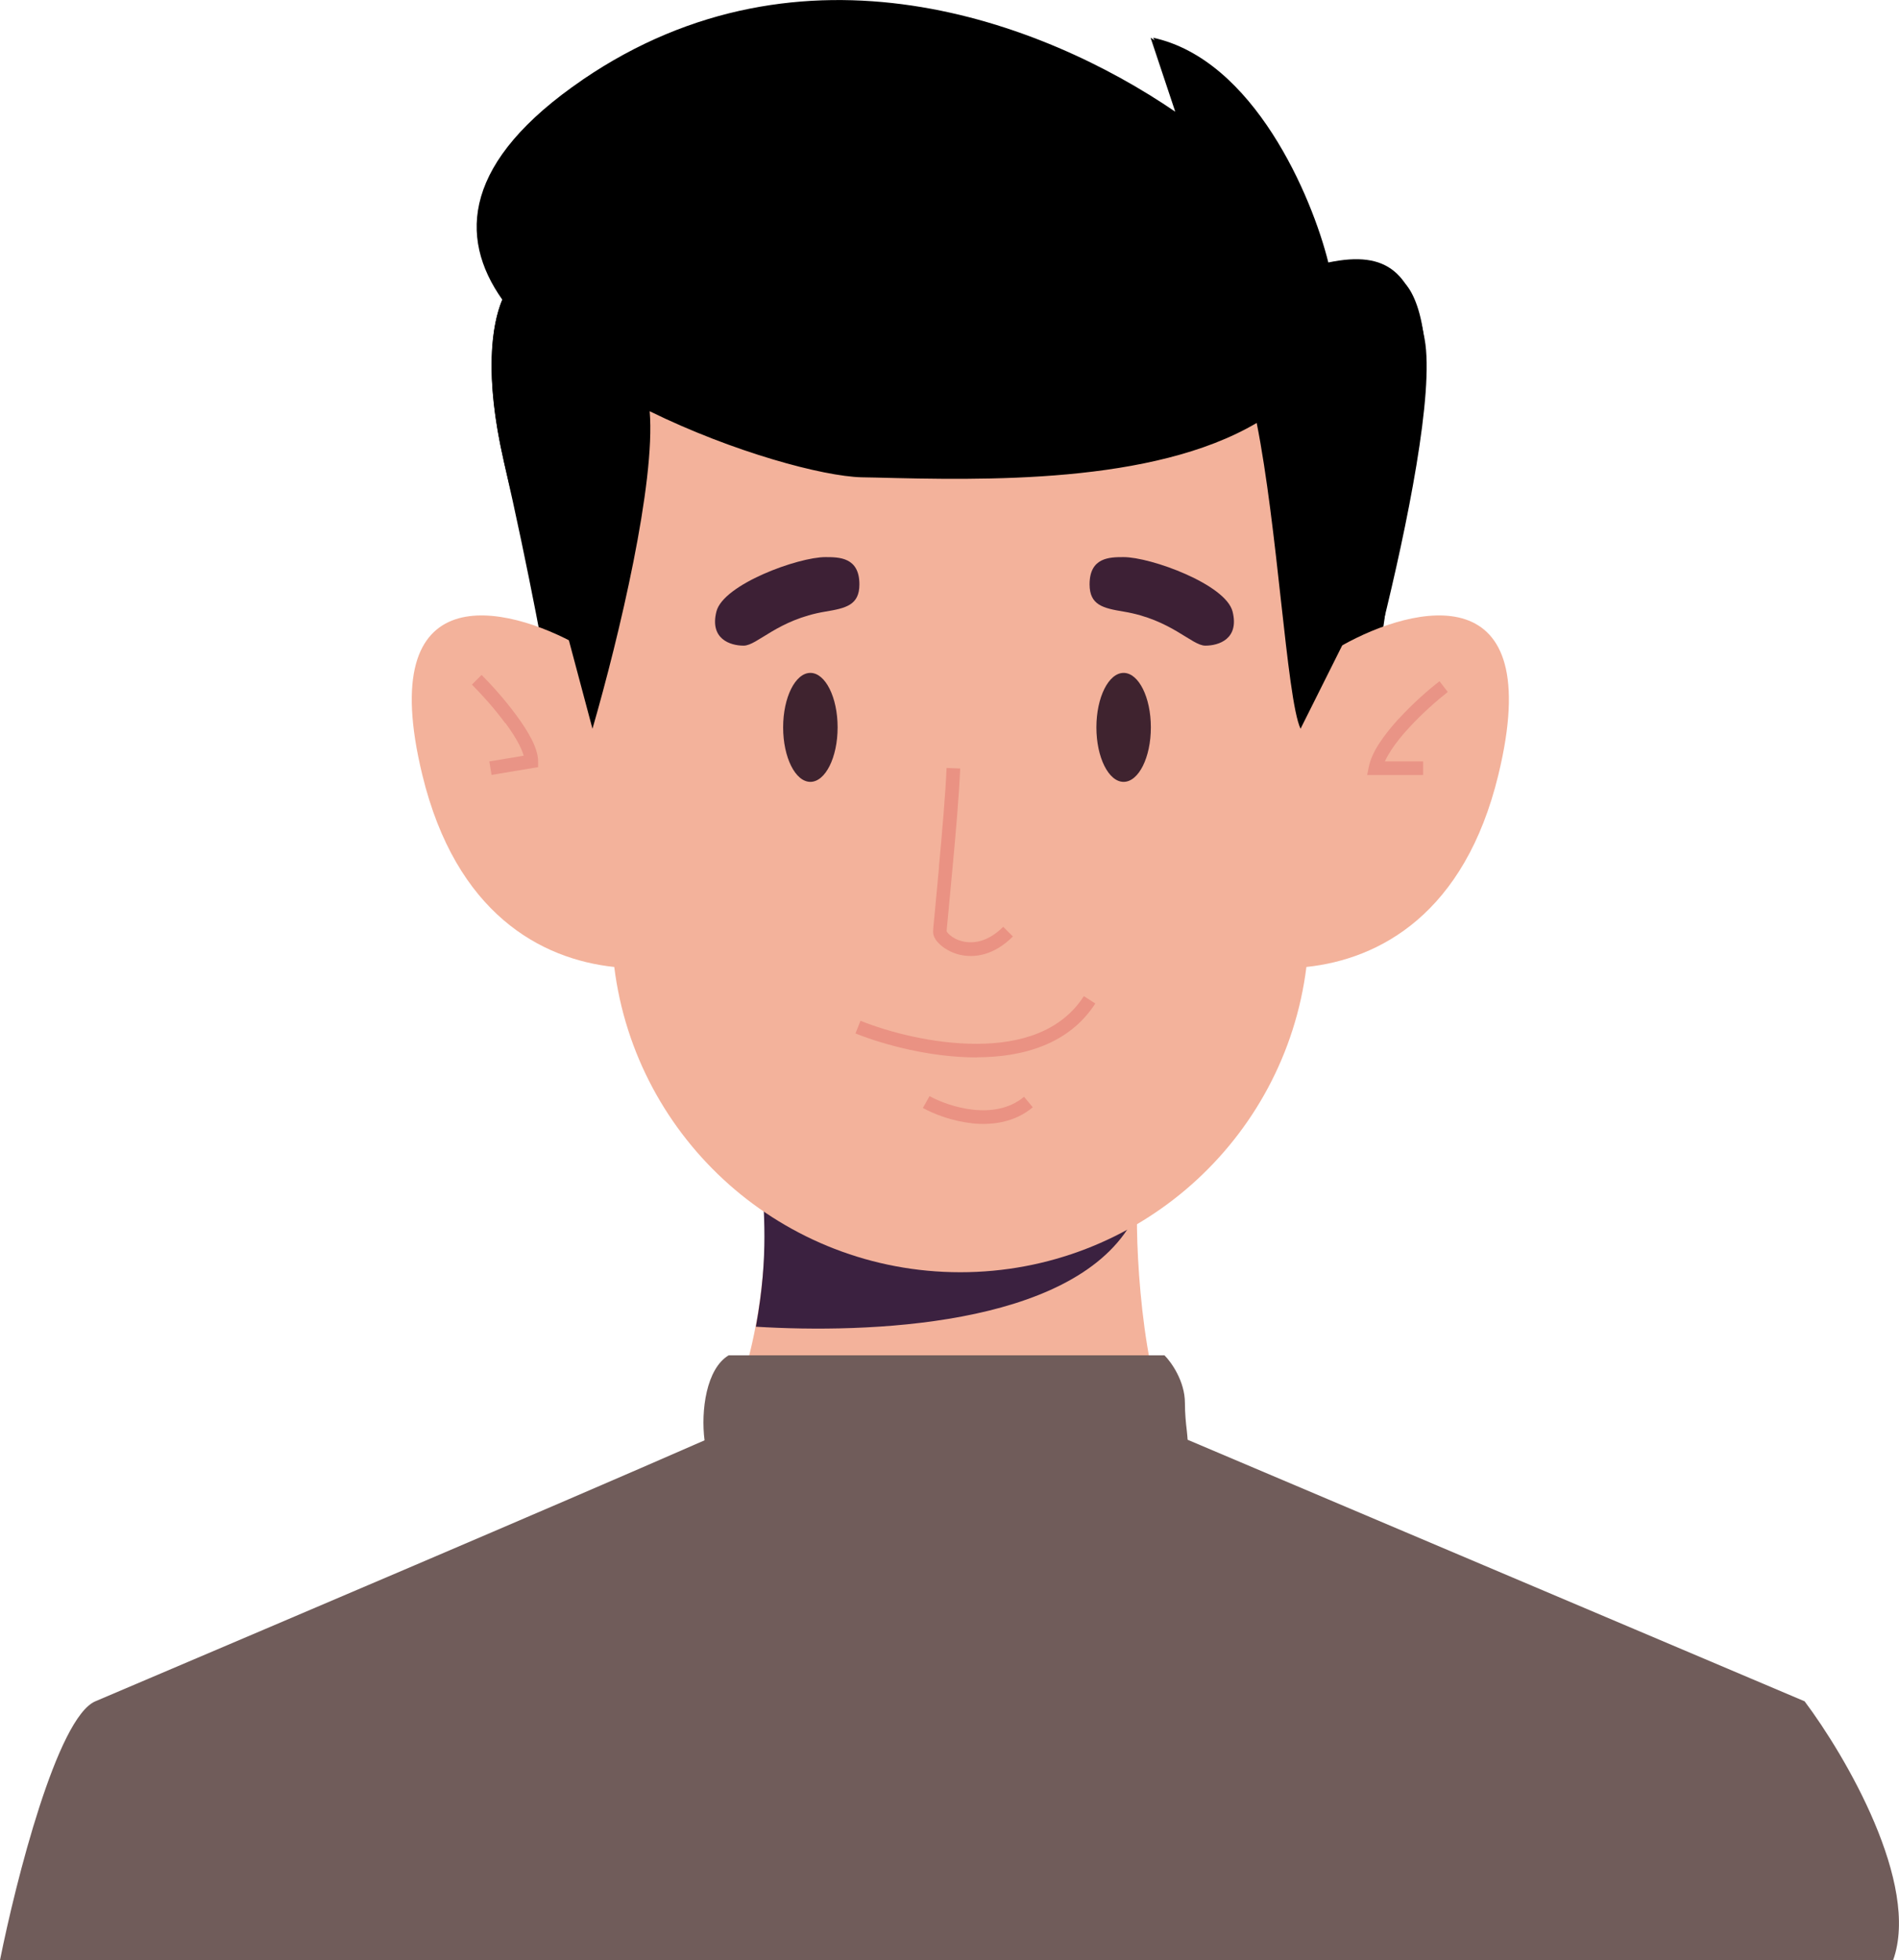 <?xml version="1.0" encoding="UTF-8"?>
<svg id="Layer_1" data-name="Layer 1" xmlns="http://www.w3.org/2000/svg" viewBox="0 0 139.43 143.9">
  <defs>
    <style>
      .cls-1, .cls-2 {
        fill: #f3b29b;
      }

      .cls-3 {
        fill: #3f232f;
      }

      .cls-4 {
        fill: #3b2140;
      }

      .cls-5 {
        fill: #3d2035;
      }

      .cls-2, .cls-6, .cls-7, .cls-8, .cls-9 {
        fill-rule: evenodd;
      }

      .cls-6 {
        fill: #705c5a;
      }

      .cls-7 {
        fill: #ea9283;
      }

      .cls-8 {
        fill: #e99486;
      }
    </style>
  </defs>
  <path d="M103.78,33.77c1.89-8.27,.3-12.15-.73-13.06-2.78,.91-8.63,3.81-9.79,8.16-1.16,4.35,1.82,17.13,3.99,24.62l2.25-5,2-2c.42-2.6,.39-4.46,2.28-12.73Z"/>
  <path d="M36.98,33.77c-1.89-8.27-.3-12.15,.73-13.06,2.78,.91,8.63,3.81,9.79,8.16,1.16,4.35-2.9,20.43-5.08,27.92l-.73-3.99-1.09-.91c-.42-2.6-1.74-9.86-3.63-18.13Z"/>
  <path class="cls-1" d="M86.5,105.4c-2.4-2.4-3.17-13-3-17l-27.5-2c.8,6.8-1,16-3.5,19,21.2,14,31.5,6.67,34,0Z"/>
  <path class="cls-4" d="M55.5,97.4c1-5.5,.5-8.5,.5-11h27v3.5c-4.5,7.5-19.33,8-27.5,7.5Z"/>
  <path class="cls-2" d="M70.5,16.4c-15.7,0-28.14,13.27-27.12,28.94l.2,3.02-1.07-.96c-5.33-3-15.1-5.3-11.5,9.5,2.47,10.16,8.7,13.52,14.09,14.09,1.59,12.72,12.43,22.41,25.41,22.41s23.82-9.69,25.41-22.41c5.39-.57,11.62-3.92,14.09-14.09,3.6-14.8-6.17-12.5-11.5-9.5l-1.07,.96,.2-3.02c1.02-15.67-11.42-28.94-27.12-28.94Z"/>
  <path class="cls-8" d="M102.72,52.75c1.03-1.13,2.21-2.15,2.97-2.74l.61,.79c-.73,.57-1.86,1.55-2.85,2.63-.5,.54-.95,1.1-1.3,1.63-.19,.3-.35,.58-.47,.84h2.81v1h-4.11l.12-.6c.12-.59,.42-1.2,.81-1.79,.39-.59,.88-1.19,1.4-1.76Z"/>
  <path class="cls-8" d="M37.1,53.1c-.81-1.11-1.8-2.19-2.45-2.84l.71-.71c.68,.68,1.7,1.8,2.55,2.96,.43,.58,.82,1.18,1.11,1.74,.28,.55,.49,1.13,.49,1.65v.42l-3.42,.57-.16-.99,2.52-.42c-.06-.22-.17-.49-.32-.79-.25-.5-.61-1.05-1.02-1.61Z"/>
  <path class="cls-7" d="M71.36,82.46c-1.46-.15-2.8-.68-3.6-1.12l.49-.87c.7,.39,1.91,.86,3.22,1,1.31,.14,2.66-.07,3.72-.95l.64,.77c-1.34,1.12-2.99,1.33-4.46,1.18Z"/>
  <path class="cls-7" d="M71.71,77.63c-3.36,0-6.77-.91-8.9-1.76l.37-.93c2.04,.82,5.33,1.7,8.53,1.69,3.21,0,6.2-.9,7.87-3.5l.84,.54c-1.93,3.01-5.36,3.95-8.71,3.95Z"/>
  <path class="cls-7" d="M68.94,63.61c.23-2.46,.48-5.32,.56-7.23l1,.04c-.08,1.93-.33,4.82-.56,7.27-.08,.85-.16,1.65-.22,2.35-.03,.31-.06,.6-.08,.86-.04,.42-.07,.78-.1,1.04-.01,.13-.02,.24-.03,.32,0,.04,0,.07,0,.1v.02s.01,.03,.03,.05c.04,.06,.11,.14,.22,.23,.21,.18,.53,.36,.93,.45,.76,.18,1.83,.06,2.97-1.07l.71,.71c-1.37,1.37-2.79,1.6-3.91,1.34-.54-.13-1-.38-1.34-.66-.17-.14-.31-.29-.42-.45-.1-.15-.19-.35-.19-.58,0-.16,.06-.77,.14-1.59,.03-.26,.05-.55,.08-.86,.07-.69,.14-1.49,.22-2.34Z"/>
  <path class="cls-3" d="M61.5,53.4c0,2.21-.9,4-2,4s-2-1.79-2-4,.9-4,2-4,2,1.79,2,4Z"/>
  <path class="cls-3" d="M84.5,53.4c0,2.21-.9,4-2,4s-2-1.79-2-4,.9-4,2-4,2,1.79,2,4Z"/>
  <path class="cls-5" d="M80,42.9c0,1.53,1,1.75,2.5,2,3.5,.58,5,2.5,6,2.5s2.5-.5,2-2.5c-.5-2-6-4-8-4-1,0-2.5,0-2.5,2Z"/>
  <path class="cls-5" d="M63.1,42.9c0,1.53-1,1.75-2.5,2-3.5,.58-5,2.5-6,2.5s-2.5-.5-2-2.5c.5-2,6-4,8-4,1,0,2.5,0,2.5,2Z"/>
  <path class="cls-9" d="M42.78,5.85c16.14-11.01,33.81-4.28,43.51,2.35l-1.81-5.43,.3,.19-.12-.19c7.4,1.6,11.67,11.66,12.87,16.5,4.35-.91,6.16,.73,7.07,5.62,.72,3.92-1.29,13.74-3.11,21.11l-2.5,.5-3.5,7c-.52-1.11-.94-4.92-1.44-9.42-.47-4.28-1.02-9.2-1.78-13.03-7.64,4.51-20.09,4.21-27.98,4.01-.35,0-.7-.02-1.03-.02-2.84-.07-9.45-1.85-15.56-4.85,.44,5.21-2.22,16.47-4.2,23.31l-2-7.5-1.5-1.5c-.17-1.05-.39-1.66-.72-2.55-.48-1.31-1.19-3.26-2.31-8.17-1.41-6.19-.88-9.92-.09-11.78-3.28-4.63-2.84-10.18,5.89-16.14Z"/>
  <path class="cls-6" d="M53.5,99.5h32c.5,.5,1.5,1.9,1.5,3.5,0,.76,.07,1.46,.14,2.04,.02,.24,.05,.45,.06,.66l45.3,19.2c3,4,8.5,13.4,6.5,19H0c1.17-5.83,4.2-17.8,7-19,.51-.22,1.92-.82,3.95-1.68,8.81-3.75,29.44-12.51,40.78-17.48-.28-2.18,.13-5.26,1.77-6.24Z"/>
</svg>